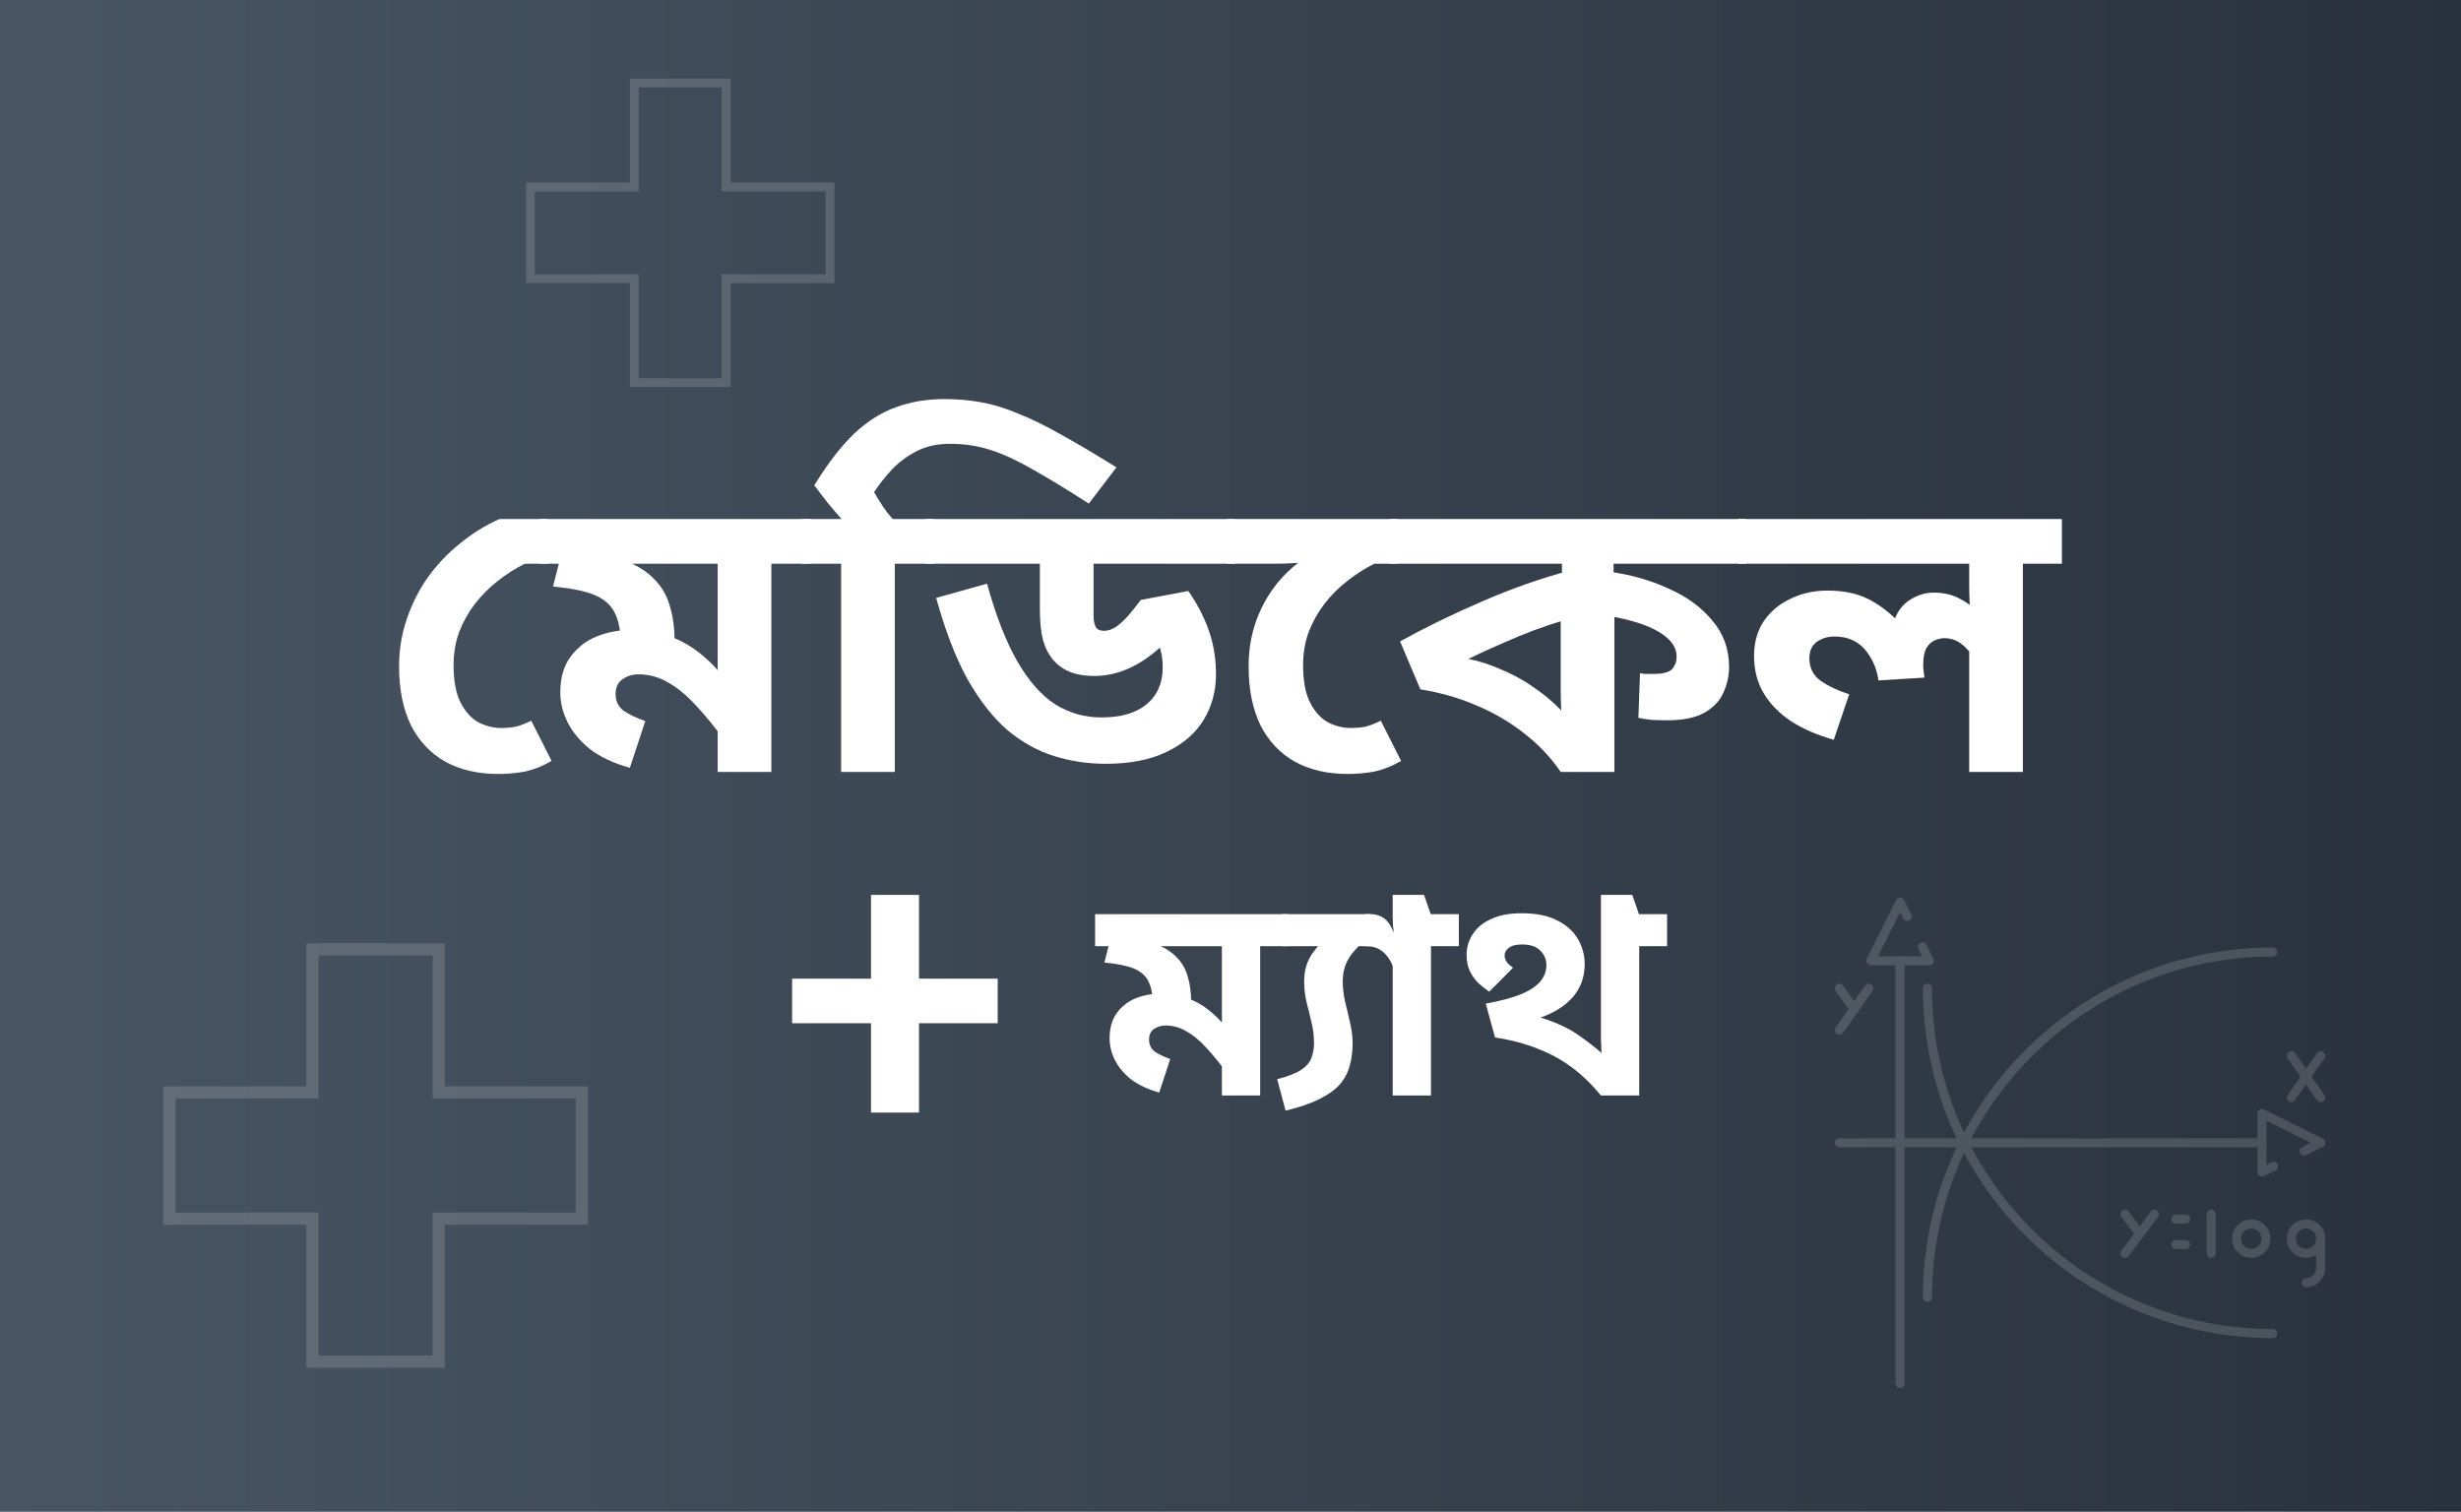 <svg width="407" height="250" viewBox="0 0 407 250" fill="none" xmlns="http://www.w3.org/2000/svg">
<rect x="0" y="0" width="407" height="250" fill="#808080" stroke="none"/>
<rect x="407" y="250" width="407" height="250" transform="rotate(180 407 250)" fill="url(#paint0_linear_519_25)"/>
<path d="M213.016 151.182V156.486H208.409V181.174H202.075V174.905L202.891 177.461C201.708 175.821 200.572 174.423 199.484 173.266C198.397 172.077 197.309 171.176 196.221 170.566C195.134 169.923 193.982 169.601 192.767 169.601C192.031 169.601 191.391 169.794 190.847 170.18C190.303 170.566 190.031 171.144 190.031 171.916C190.031 172.752 190.335 173.411 190.943 173.893C191.583 174.343 192.447 174.761 193.534 175.146L191.711 180.691C189.792 180.145 188.224 179.406 187.008 178.473C185.825 177.509 184.945 176.448 184.369 175.291C183.794 174.134 183.506 172.944 183.506 171.723C183.506 170.019 183.906 168.621 184.705 167.528C185.505 166.435 186.529 165.631 187.776 165.117C189.056 164.603 190.367 164.346 191.711 164.346C193.278 164.346 194.718 164.555 196.029 164.973C197.373 165.39 198.621 166.049 199.772 166.949C200.924 167.817 202.043 168.958 203.131 170.373L202.171 171.096C202.139 170.325 202.107 169.553 202.075 168.782C202.075 167.978 202.075 167.191 202.075 166.419V156.486H181.106V151.182H213.016ZM196.989 165.696C196.989 165.856 196.973 166.098 196.941 166.419C196.941 166.708 196.909 166.998 196.845 167.287L190.655 165.696C190.591 164.185 190.319 162.996 189.84 162.128C189.36 161.26 188.56 160.601 187.44 160.151C186.321 159.701 184.721 159.379 182.642 159.186L183.89 154.316L186.577 155.088C188.496 155.313 190.111 155.699 191.423 156.245C192.767 156.792 193.838 157.499 194.638 158.367C195.47 159.203 196.061 160.231 196.413 161.453C196.797 162.674 196.989 164.089 196.989 165.696Z" fill="white"/>
<path d="M226.669 151.182V156.486H222.83L225.661 155.57C224.765 156.374 224.046 157.129 223.502 157.836C222.99 158.544 222.622 159.251 222.398 159.958C222.174 160.665 222.062 161.453 222.062 162.321C222.062 163.381 222.19 164.49 222.446 165.648C222.734 166.773 223.006 167.93 223.262 169.119C223.55 170.276 223.694 171.434 223.694 172.591C223.694 173.909 223.534 175.13 223.214 176.255C222.926 177.38 222.382 178.409 221.583 179.341C220.783 180.241 219.663 181.045 218.224 181.752C216.784 182.491 214.913 183.134 212.609 183.681L211.218 178.473C213.009 178.023 214.337 177.509 215.201 176.93C216.064 176.352 216.624 175.693 216.88 174.954C217.168 174.214 217.312 173.411 217.312 172.543C217.312 171.321 217.168 170.148 216.88 169.023C216.624 167.898 216.352 166.789 216.064 165.696C215.808 164.603 215.68 163.478 215.68 162.321C215.68 161.356 215.792 160.52 216.016 159.813C216.24 159.074 216.576 158.367 217.024 157.692C217.504 157.017 218.08 156.309 218.751 155.57L218.176 156.486H212.034V151.182H226.669Z" fill="white"/>
<path d="M241.263 151.182V156.486H236.657V181.174H230.323V159.765C229.939 158.769 229.395 157.981 228.692 157.402C227.988 156.792 227.076 156.486 225.957 156.486H225.717V151.182H226.676C227.412 151.182 228.1 151.375 228.74 151.761C229.379 152.147 229.971 152.966 230.515 154.22C230.483 154.059 230.435 153.69 230.371 153.111C230.339 152.532 230.323 152.034 230.323 151.616V148H235.505L236.609 151.182H241.263Z" fill="white"/>
<path d="M275.702 151.182V156.486H271.096V181.174H264.762C263.258 179.341 261.659 177.798 259.963 176.545C258.3 175.291 256.429 174.262 254.349 173.459C252.302 172.623 249.935 171.996 247.248 171.578L245.712 165.985L248.543 167.142C251.646 167.464 254.173 167.994 256.125 168.733C258.108 169.441 259.771 170.276 261.115 171.241C262.459 172.173 263.706 173.137 264.858 174.134C264.826 173.394 264.794 172.655 264.762 171.916C264.762 171.144 264.762 170.341 264.762 169.505V148H269.944L271.048 151.182H275.702ZM251.662 151.038C254.093 151.038 256.061 151.44 257.564 152.243C259.1 153.015 260.235 154.043 260.971 155.329C261.707 156.615 262.075 157.981 262.075 159.428C262.075 162.096 261.051 164.281 259.004 165.985C256.956 167.689 254.173 168.766 250.654 169.216L247.631 168.541L245.712 165.985C248.143 165.535 250.079 165.021 251.518 164.442C252.99 163.831 254.061 163.124 254.733 162.321C255.405 161.517 255.741 160.617 255.741 159.62C255.741 158.688 255.405 157.885 254.733 157.21C254.061 156.534 253.054 156.197 251.71 156.197C250.718 156.197 249.983 156.39 249.503 156.776C249.055 157.129 248.831 157.531 248.831 157.981C248.831 158.399 248.959 158.785 249.215 159.138C249.471 159.46 249.807 159.765 250.223 160.054L246.288 164.008C245.744 163.622 245.168 163.172 244.561 162.658C243.985 162.112 243.505 161.453 243.121 160.681C242.737 159.91 242.545 158.994 242.545 157.933C242.545 156.679 242.881 155.538 243.553 154.509C244.225 153.449 245.232 152.613 246.576 152.002C247.919 151.359 249.615 151.038 251.662 151.038Z" fill="white"/>
<path d="M165 161.857V169.226H131V161.857H165ZM151.986 148V184H144.048V148H151.986Z" fill="white"/>
<path d="M90.617 85.837V93.234H86.783C85.258 93.996 83.779 94.938 82.344 96.059C80.954 97.135 79.698 98.39 78.577 99.824C77.501 101.214 76.627 102.761 75.954 104.464C75.326 106.168 75.013 108.006 75.013 109.978C75.013 112.668 75.416 114.775 76.223 116.299C77.03 117.824 78.039 118.899 79.25 119.527C80.461 120.11 81.671 120.401 82.882 120.401C83.689 120.401 84.474 120.334 85.236 120.2C85.998 120.02 86.873 119.684 87.859 119.191L91.222 125.848C89.742 126.7 88.285 127.283 86.85 127.597C85.415 127.866 83.913 128 82.344 128C79.026 128 76.134 127.328 73.668 125.983C71.201 124.593 69.296 122.576 67.951 119.931C66.65 117.241 66 113.991 66 110.18C66 107.445 66.426 104.845 67.278 102.38C68.13 99.869 69.296 97.56 70.775 95.453C72.3 93.346 74.071 91.486 76.089 89.872C78.106 88.213 80.281 86.868 82.613 85.837H90.617Z" fill="white"/>
<path d="M134.026 85.837V93.234H127.569V127.664H118.691V118.922L119.835 122.486C118.176 120.2 116.584 118.249 115.059 116.636C113.535 114.977 112.01 113.722 110.486 112.87C108.961 111.973 107.347 111.525 105.643 111.525C104.612 111.525 103.715 111.794 102.953 112.332C102.19 112.87 101.809 113.677 101.809 114.753C101.809 115.918 102.235 116.837 103.087 117.51C103.984 118.137 105.195 118.72 106.719 119.258L104.163 126.991C101.473 126.229 99.276 125.198 97.572 123.898C95.913 122.553 94.68 121.074 93.873 119.46C93.066 117.846 92.662 116.187 92.662 114.484C92.662 112.108 93.223 110.158 94.344 108.633C95.465 107.109 96.9 105.988 98.648 105.271C100.442 104.554 102.28 104.195 104.163 104.195C106.361 104.195 108.378 104.487 110.217 105.069C112.1 105.652 113.849 106.571 115.463 107.826C117.077 109.037 118.646 110.628 120.171 112.601L118.826 113.61C118.781 112.534 118.736 111.458 118.691 110.382C118.691 109.261 118.691 108.163 118.691 107.087V93.234H89.299V85.837H134.026ZM111.562 106.078C111.562 106.302 111.539 106.638 111.495 107.087C111.495 107.49 111.45 107.894 111.36 108.297L102.684 106.078C102.594 103.971 102.213 102.312 101.54 101.102C100.868 99.891 99.747 98.972 98.177 98.345C96.608 97.717 94.366 97.269 91.452 97L93.2 90.208L96.967 91.284C99.657 91.598 101.921 92.136 103.76 92.898C105.643 93.66 107.145 94.646 108.266 95.857C109.432 97.022 110.262 98.457 110.755 100.161C111.293 101.864 111.562 103.837 111.562 106.078Z" fill="white"/>
<path d="M154.441 85.837V93.234H147.984V127.664H139.106V93.234H132.649V85.837H139.174C138.456 85.03 137.671 84.111 136.82 83.08C136.012 82.049 135.295 81.108 134.667 80.256C136.909 76.625 139.106 73.778 141.259 71.716C143.456 69.654 145.765 68.197 148.186 67.345C150.607 66.448 153.275 66 156.19 66C158.342 66 160.382 66.179 162.31 66.538C164.283 66.897 166.324 67.524 168.431 68.421C170.583 69.273 172.96 70.438 175.56 71.918C178.161 73.352 181.188 75.145 184.64 77.297L180.067 83.282C176.435 80.951 173.341 79.068 170.785 77.633C168.229 76.154 165.898 75.078 163.79 74.406C161.683 73.733 159.463 73.397 157.132 73.397C155.024 73.397 153.186 73.8 151.616 74.607C150.047 75.414 148.679 76.423 147.514 77.633C146.393 78.844 145.406 80.099 144.554 81.399C144.958 82.116 145.429 82.879 145.967 83.686C146.505 84.492 147.065 85.21 147.648 85.837H154.441Z" fill="white"/>
<path d="M204.26 85.837V93.234H180.854V101.909C180.854 102.581 180.966 103.164 181.191 103.657C181.415 104.106 181.886 104.33 182.603 104.33C183.186 104.33 183.814 104.128 184.486 103.725C185.159 103.276 185.832 102.671 186.504 101.909C187.222 101.102 187.939 100.205 188.656 99.219L196.526 97.74C198.05 99.936 199.194 102.155 199.956 104.397C200.718 106.594 201.099 108.97 201.099 111.525C201.099 114.349 200.404 116.882 199.014 119.124C197.669 121.32 195.629 123.069 192.894 124.369C190.203 125.669 186.863 126.319 182.872 126.319C179.913 126.319 177.065 125.893 174.33 125.041C171.595 124.189 169.017 122.755 166.596 120.738C164.219 118.675 162.022 115.873 160.004 112.332C158.031 108.745 156.305 104.262 154.825 98.883L163.233 96.529C164.712 101.864 166.394 106.168 168.277 109.44C170.16 112.668 172.245 115.022 174.532 116.501C176.864 117.936 179.397 118.653 182.132 118.653C185.361 118.653 187.849 117.936 189.598 116.501C191.392 115.022 192.288 112.982 192.288 110.382C192.288 108.633 191.974 107.199 191.347 106.078C190.719 104.957 190.002 103.904 189.194 102.918L196.055 102.38C194.441 104.531 192.804 106.302 191.145 107.692C189.486 109.082 187.804 110.113 186.101 110.785C184.442 111.458 182.715 111.794 180.922 111.794C179.487 111.794 178.209 111.592 177.088 111.189C175.967 110.74 175.025 110.09 174.263 109.239C173.501 108.387 172.918 107.289 172.514 105.944C172.156 104.599 171.976 102.873 171.976 100.766V93.234H153.077V85.837H204.26Z" fill="white"/>
<path d="M231.111 85.837V93.234H227.277C225.752 93.996 224.273 94.938 222.838 96.059C221.448 97.135 220.192 98.39 219.071 99.824C217.995 101.214 217.121 102.761 216.448 104.464C215.821 106.168 215.507 108.006 215.507 109.978C215.507 112.668 215.91 114.775 216.717 116.299C217.524 117.824 218.533 118.899 219.744 119.527C220.955 120.11 222.165 120.401 223.376 120.401C224.183 120.401 224.968 120.334 225.73 120.2C226.492 120.02 227.367 119.684 228.353 119.191L231.716 125.848C230.236 126.7 228.779 127.283 227.344 127.597C225.909 127.866 224.407 128 222.838 128C219.52 128 216.628 127.328 214.162 125.983C211.695 124.593 209.79 122.576 208.445 119.931C207.144 117.241 206.494 113.991 206.494 110.18C206.494 107.087 207.055 104.218 208.176 101.573C209.296 98.928 210.866 96.619 212.884 94.646C214.946 92.629 217.368 91.105 220.148 90.074L215.843 92.965C215.126 93.055 214.296 93.122 213.354 93.167C212.458 93.212 211.292 93.234 209.857 93.234H202.929V85.837H231.111Z" fill="white"/>
<path d="M288.779 85.837V93.234H266.853V97.269L266.987 100.026V127.664H258.109C256.45 125.243 254.432 123.114 252.056 121.275C249.724 119.437 247.124 117.913 244.254 116.703C241.384 115.448 238.268 114.551 234.905 114.013L231.542 106.078C235.667 103.792 240.174 101.595 245.061 99.488C249.993 97.336 254.836 95.633 259.589 94.377L258.311 96.328V93.234H229.793V85.837H288.779ZM258.109 100.833L259.522 102.312C257.549 102.895 255.643 103.523 253.805 104.195C252.011 104.868 250.217 105.607 248.424 106.414C246.63 107.176 244.77 108.028 242.841 108.97C244.68 109.328 246.586 109.956 248.558 110.852C250.576 111.704 252.527 112.825 254.41 114.215C256.338 115.604 258.064 117.218 259.589 119.056L258.378 119.796C258.333 118.989 258.266 118.093 258.176 117.106C258.132 116.12 258.109 115.067 258.109 113.946V100.833ZM285.954 110.315C285.954 111.794 285.64 113.206 285.013 114.551C284.43 115.896 283.398 116.994 281.919 117.846C280.439 118.698 278.376 119.124 275.731 119.124C274.789 119.124 273.915 119.101 273.108 119.056C272.346 118.967 271.628 118.855 270.956 118.72L271.225 111.323C271.449 111.368 271.718 111.413 272.032 111.458C272.39 111.458 272.839 111.458 273.377 111.458C274.991 111.458 276.045 111.189 276.538 110.651C277.031 110.068 277.278 109.373 277.278 108.566C277.278 107.042 276.314 105.697 274.386 104.531C272.458 103.366 269.633 102.469 265.911 101.842V94.512C269.588 95.005 272.928 95.947 275.933 97.336C278.982 98.681 281.403 100.452 283.197 102.649C285.035 104.8 285.954 107.356 285.954 110.315Z" fill="white"/>
<path d="M341 85.837V93.234H334.543V127.664H325.665V106.482L327.481 110.315C326.764 109.014 325.912 107.894 324.925 106.952C323.939 106.011 322.818 105.54 321.562 105.54C321.114 105.54 320.598 105.652 320.015 105.876C319.477 106.101 319.006 106.526 318.603 107.154C318.244 107.782 318.065 108.701 318.065 109.911C318.065 110.315 318.087 110.696 318.132 111.054C318.177 111.368 318.222 111.704 318.267 112.063L310.666 112.534C310.442 111.054 309.994 109.777 309.321 108.701C308.694 107.58 307.886 106.728 306.9 106.145C305.913 105.563 304.725 105.271 303.335 105.271C302.528 105.271 301.811 105.428 301.183 105.742C300.555 106.011 300.062 106.414 299.703 106.952C299.389 107.49 299.232 108.118 299.232 108.835C299.232 110.449 299.86 111.704 301.116 112.601C302.416 113.497 303.985 114.237 305.824 114.82L303.268 122.351C300.578 121.589 298.246 120.581 296.273 119.325C294.3 118.025 292.776 116.479 291.7 114.685C290.623 112.892 290.085 110.83 290.085 108.499C290.085 106.257 290.623 104.33 291.7 102.716C292.82 101.102 294.3 99.869 296.139 99.017C297.977 98.121 299.995 97.672 302.192 97.672C304.837 97.672 307.057 98.121 308.85 99.017C310.644 99.869 312.505 101.281 314.433 103.254L313.222 102.783C313.715 101.214 314.59 100.026 315.845 99.219C317.101 98.412 318.424 98.009 319.814 98.009C321.383 98.009 322.773 98.323 323.984 98.95C325.239 99.578 326.405 100.43 327.481 101.505L326.001 102.581C325.912 101.595 325.822 100.609 325.732 99.623C325.688 98.636 325.665 97.65 325.665 96.664V93.234H287.462V85.837H341Z" fill="white"/>
<g opacity="0.15">
<mask id="mask0_519_25" style="mask-type:luminance" maskUnits="userSpaceOnUse" x="303" y="148" width="82" height="82">
<path d="M303 148H385V230H303V148Z" fill="white"/>
</mask>
<g mask="url(#mask0_519_25)">
<path d="M314.232 158.908V228.799" stroke="white" stroke-width="1.5" stroke-miterlimit="10" stroke-linecap="round" stroke-linejoin="round"/>
<path d="M315.407 151.553L314.231 149.201L309.378 158.908H319.085L317.932 156.602" stroke="white" stroke-width="1.5" stroke-miterlimit="10" stroke-linecap="round" stroke-linejoin="round"/>
<path d="M374.092 189H304.201" stroke="white" stroke-width="1.5" stroke-miterlimit="10" stroke-linecap="round" stroke-linejoin="round"/>
<path d="M381.072 190.363L383.799 189L374.092 184.147V193.853L376.003 192.898" stroke="white" stroke-width="1.5" stroke-miterlimit="10" stroke-linecap="round" stroke-linejoin="round"/>
<path d="M375.871 220.548C344.331 220.548 318.762 194.979 318.762 163.438" stroke="white" stroke-width="1.5" stroke-miterlimit="10" stroke-linecap="round" stroke-linejoin="round"/>
<path d="M375.871 157.452C344.331 157.452 318.762 183.021 318.762 214.562" stroke="white" stroke-width="1.5" stroke-miterlimit="10" stroke-linecap="round" stroke-linejoin="round"/>
<path d="M383.799 174.601L378.945 181.535" stroke="white" stroke-width="1.5" stroke-miterlimit="10" stroke-linecap="round" stroke-linejoin="round"/>
<path d="M378.945 174.601L383.799 181.535" stroke="white" stroke-width="1.5" stroke-miterlimit="10" stroke-linecap="round" stroke-linejoin="round"/>
<path d="M309.055 163.438L304.201 170.372" stroke="white" stroke-width="1.5" stroke-miterlimit="10" stroke-linecap="round" stroke-linejoin="round"/>
<path d="M304.201 163.438L306.628 166.905" stroke="white" stroke-width="1.5" stroke-miterlimit="10" stroke-linecap="round" stroke-linejoin="round"/>
<path d="M359.854 205.826H361.472" stroke="white" stroke-width="1.5" stroke-miterlimit="10" stroke-linecap="round" stroke-linejoin="round"/>
<path d="M359.854 201.619H361.472" stroke="white" stroke-width="1.5" stroke-miterlimit="10" stroke-linecap="round" stroke-linejoin="round"/>
<path d="M365.68 207.282V200.81" stroke="white" stroke-width="1.5" stroke-miterlimit="10" stroke-linecap="round" stroke-linejoin="round"/>
<path d="M374.658 204.216C375.126 206.049 373.506 207.668 371.673 207.2C370.842 206.988 370.18 206.325 369.967 205.494C369.499 203.661 371.118 202.041 372.952 202.51C373.783 202.722 374.445 203.384 374.658 204.216Z" stroke="white" stroke-width="1.5" stroke-miterlimit="10" stroke-linecap="round" stroke-linejoin="round"/>
<path d="M383.717 204.216C384.186 206.049 382.566 207.668 380.733 207.2C379.902 206.988 379.239 206.325 379.027 205.494C378.559 203.661 380.178 202.041 382.011 202.51C382.842 202.722 383.505 203.384 383.717 204.216Z" stroke="white" stroke-width="1.5" stroke-miterlimit="10" stroke-linecap="round" stroke-linejoin="round"/>
<path d="M381.372 212.135C382.712 212.135 383.799 211.049 383.799 209.708V204.855" stroke="white" stroke-width="1.5" stroke-miterlimit="10" stroke-linecap="round" stroke-linejoin="round"/>
<path d="M356.296 200.81L351.442 207.282" stroke="white" stroke-width="1.5" stroke-miterlimit="10" stroke-linecap="round" stroke-linejoin="round"/>
<path d="M351.442 200.81L353.869 204.046" stroke="white" stroke-width="1.5" stroke-miterlimit="10" stroke-linecap="round" stroke-linejoin="round"/>
</g>
</g>
<g opacity="0.15">
<path d="M95.21 200.53L73.577 200.53L71.55 200.53L71.55 202.558L71.55 224.191L52.688 224.191L52.688 202.558L52.688 200.53L50.661 200.53L29.028 200.53L29.028 181.669L50.661 181.669L52.688 181.669L52.688 179.642L52.688 158.009L71.55 158.009L71.55 179.642L71.55 181.669L73.577 181.669L95.21 181.669L95.21 200.53ZM97.219 202.558L97.219 179.66L73.558 179.66L73.558 156L50.661 156L50.661 179.66L27 179.66L27 202.558L50.661 202.558L50.661 226.218L73.558 226.218L73.558 202.558L97.219 202.558Z" fill="white"/>
<path d="M136.543 45.359L120.816 45.359L119.341 45.359L119.341 46.834L119.341 62.561L105.641 62.561L105.641 46.834L105.641 45.359L104.166 45.359L88.439 45.359L88.439 31.659L104.166 31.659L105.641 31.659L105.641 30.184L105.641 14.457L119.341 14.457L119.341 30.184L119.341 31.659L120.816 31.659L136.543 31.659L136.543 45.359ZM138 46.816L138 30.184L120.816 30.184L120.816 13L104.184 13L104.184 30.184L87 30.184L87 46.816L104.184 46.816L104.184 64L120.816 64L120.816 46.816L138 46.816Z" fill="white"/>
</g>
<defs>
<linearGradient id="paint0_linear_519_25" x1="407" y1="375" x2="814" y2="375" gradientUnits="userSpaceOnUse">
<stop stop-color="#29323C"/>
<stop offset="1" stop-color="#485563"/>
</linearGradient>
</defs>
</svg>

